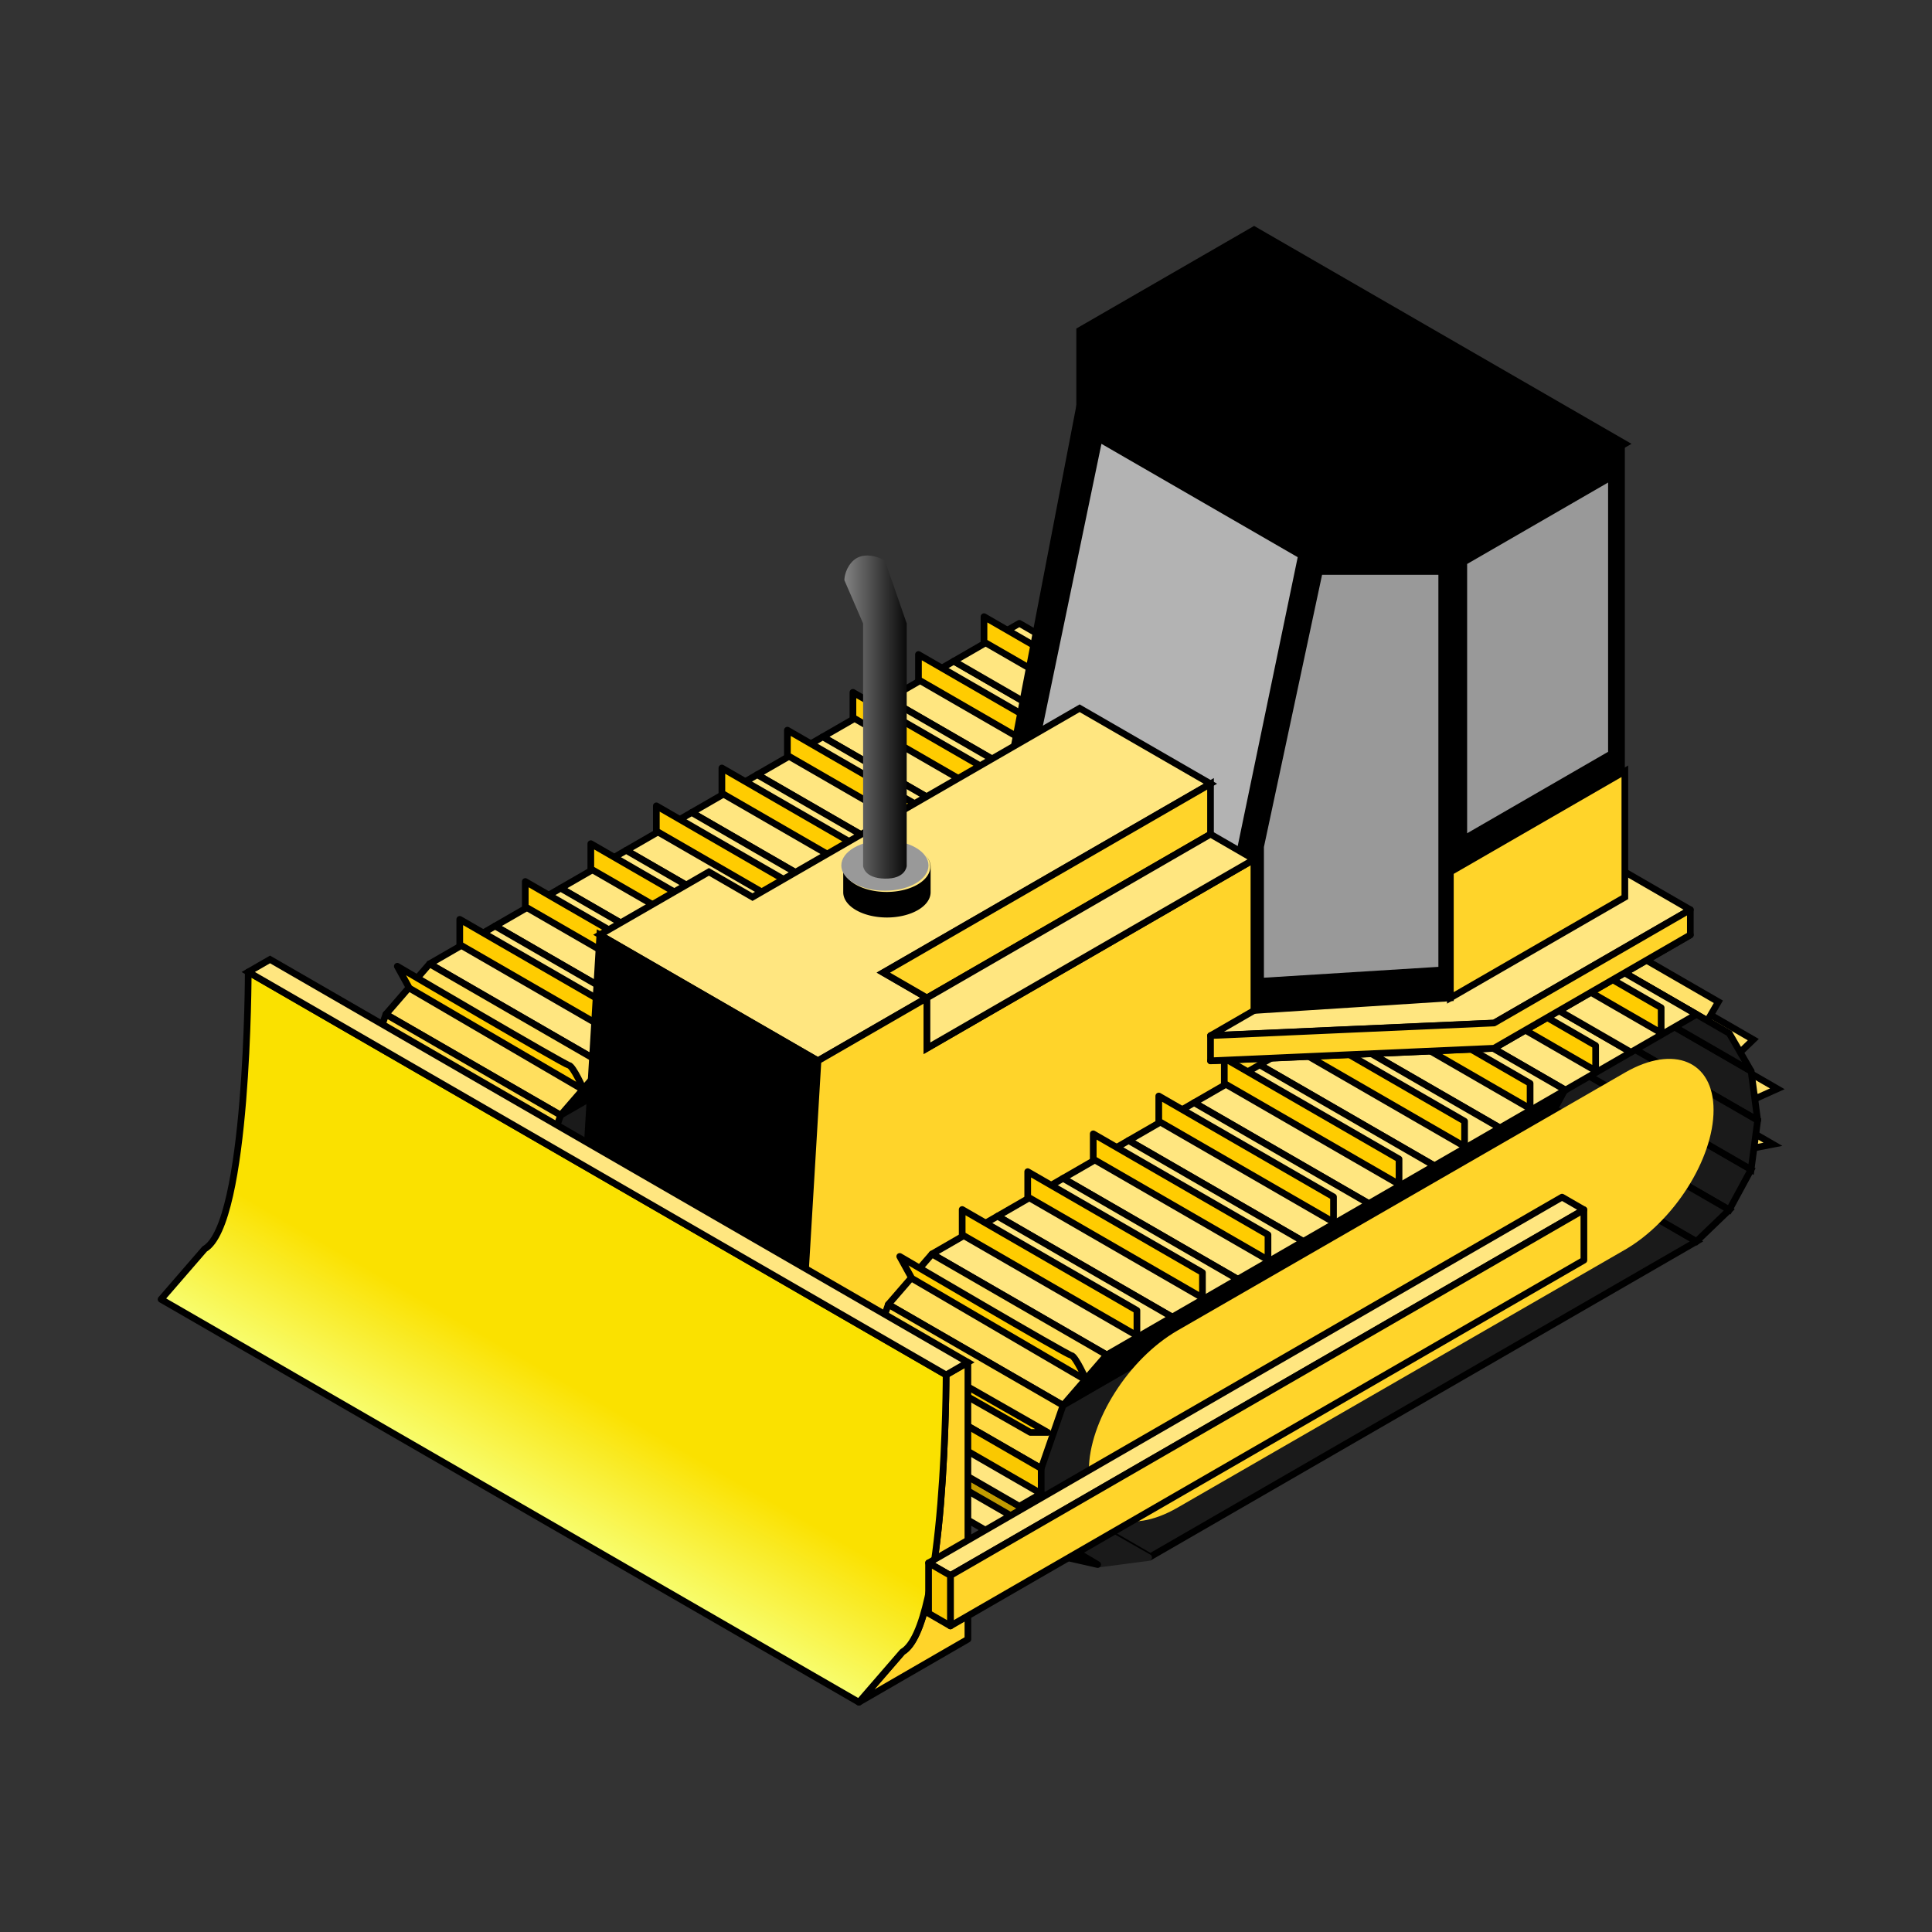 <svg:svg xmlns:dc="http://purl.org/dc/elements/1.1/" xmlns:ns1="http://sodipodi.sourceforge.net/DTD/sodipodi-0.dtd" xmlns:ns2="http://www.inkscape.org/namespaces/inkscape" xmlns:ns3="http://www.w3.org/1999/xlink" xmlns:ns5="http://creativecommons.org/ns#" xmlns:rdf="http://www.w3.org/1999/02/22-rdf-syntax-ns#" xmlns:svg="http://www.w3.org/2000/svg" height="20.298" id="svg8" version="1.1" viewBox="0.572 0.232 20.298 20.298" width="20.298" ns1:docname="bulldozer_iso.svg" ns2:export-filename="C:\Documents and Settings\lukasz\Pulpit\bitmap.png" ns2:export-xdpi="90" ns2:export-ydpi="90" ns2:version="0.92.1 r15371">
  <svg:rect x="0.572" y="0.232" width="20.298" height="20.298" fill="#333333" stroke="none"/>
  <svg:defs id="defs2">
    <svg:linearGradient id="linearGradient4780" ns2:collect="always">
      <svg:stop id="stop4776" offset="0" style="stop-color:#000000;stop-opacity:1" />
      <svg:stop id="stop4778" offset="1" style="stop-color:#808080;stop-opacity:1" />
    </svg:linearGradient>
    <svg:linearGradient id="linearGradient4770" ns2:collect="always">
      <svg:stop id="stop4766" offset="0" style="stop-color:#fae100;stop-opacity:1;" />
      <svg:stop id="stop4768" offset="1" style="stop-color:#faff6f;stop-opacity:0.992" />
    </svg:linearGradient>
    <svg:linearGradient id="linearGradient4742" ns2:collect="always">
      <svg:stop id="stop4738" offset="0" style="stop-color:#fac800;stop-opacity:1;" />
      <svg:stop id="stop4740" offset="1" style="stop-color:#fae100;stop-opacity:1" />
    </svg:linearGradient>
    <svg:linearGradient gradientUnits="userSpaceOnUse" id="linearGradient4744" x1="103.923" x2="100.459" y1="108" y2="116" ns2:collect="always" ns3:href="#linearGradient4742" />
    <svg:linearGradient gradientUnits="userSpaceOnUse" id="linearGradient4772" x1="369.867" x2="360.048" y1="425.199" y2="442.207" ns2:collect="always" ns3:href="#linearGradient4770" />
    <svg:linearGradient gradientTransform="translate(5.196,-2)" gradientUnits="userSpaceOnUse" id="linearGradient4782" x1="116.047" x2="113.449" y1="90" y2="90" ns2:collect="always" ns3:href="#linearGradient4780" />
    <svg:linearGradient gradientTransform="matrix(0.265,0,0,0.265,-19.018,259.268)" gradientUnits="userSpaceOnUse" id="linearGradient4801" x1="116.047" x2="113.449" y1="90" y2="90" ns2:collect="always" ns3:href="#linearGradient4780" />
    <svg:linearGradient gradientTransform="matrix(0.07,0,0,0.07,-20.393,259.797)" gradientUnits="userSpaceOnUse" id="linearGradient4805" x1="369.867" x2="360.048" y1="425.199" y2="442.207" ns2:collect="always" ns3:href="#linearGradient4770" />
  </svg:defs>
  <ns1:namedview bordercolor="#666666" borderopacity="1.0" id="base" pagecolor="#ffffff" showgrid="true" units="px" ns2:current-layer="layer1" ns2:cx="7.9389828" ns2:cy="61.834886" ns2:document-units="mm" ns2:pageopacity="0.0" ns2:pageshadow="2" ns2:snap-global="false" ns2:snap-grids="true" ns2:snap-page="false" ns2:snap-smooth-nodes="true" ns2:window-height="1144" ns2:window-maximized="1" ns2:window-width="1920" ns2:window-x="-4" ns2:window-y="-4" ns2:zoom="6.24798">
    <ns2:grid empspacing="5" id="grid4496" spacingy="0.265" type="axonomgrid" units="px" />
  </ns1:namedview>
  <svg:g id="layer1" transform="translate(0,-275.833)" ns2:groupmode="layer" ns2:label="Layer 1">
    <svg:g id="g4720" transform="matrix(0.265,0,0,0.265,-22.684,261.149)">
      <svg:path d="m 109.119,94.855 a 3.063,5.414 36.949 0 0 -4.073,6.424 A 3.063,5.414 36.949 0 0 109.119,103 l 18.685,-10.788 a 3.063,5.414 36.949 0 0 4.073,-6.423 3.063,5.414 36.949 0 0 -4.073,-1.721 z" id="path4668" style="opacity:1;fill:#000000;fill-opacity:1;stroke:none;stroke-width:0.238;stroke-linecap:round;stroke-linejoin:round;stroke-miterlimit:4;stroke-dasharray:none;stroke-opacity:1" ns2:connector-curvature="0" />
      <svg:g id="g4664" transform="translate(-19.919,-12.5)">
        <svg:path d="m 157.27,102.8 0.779,-0.15 -3.464,-2 -0.346,0.4 z" id="path4564" style="fill:#ffe16a;fill-opacity:1;fill-rule:evenodd;stroke:#000000;stroke-width:0.265px;stroke-linecap:butt;stroke-linejoin:miter;stroke-opacity:1" ns1:nodetypes="ccccc" ns2:connector-curvature="0" />
        <svg:path d="m 157.443,100.8 0.779,-0.35 -3.464,-2 -0.346,0.6 z" id="path4566" style="fill:#ffe16a;fill-opacity:1;fill-rule:evenodd;stroke:#000000;stroke-width:0.265px;stroke-linecap:butt;stroke-linejoin:miter;stroke-opacity:1" ns1:nodetypes="ccccc" ns2:connector-curvature="0" />
        <svg:path d="M 156.751,99 157.27,98.5 153.806,96.5 153.72,97.25 Z" id="path4568" style="fill:#ffe16a;fill-opacity:1;fill-rule:evenodd;stroke:#000000;stroke-width:0.265px;stroke-linecap:butt;stroke-linejoin:miter;stroke-opacity:1" ns1:nodetypes="ccccc" ns2:connector-curvature="0" />
        <svg:path d="m 155.452,97.75 0.433,-0.75 -5.629,-3.25 -0.433,0.75 z" id="path4570" style="fill:#ffe16a;fill-opacity:1;fill-rule:evenodd;stroke:#000000;stroke-width:0.265px;stroke-linecap:butt;stroke-linejoin:miter;stroke-opacity:1" ns2:connector-curvature="0" />
        <svg:path d="m 157.443,101.7 -0.26,-1.95 -6.928,-4 0.26,1.95 z" id="path4572" style="fill:#1a1a1a;fill-opacity:1;fill-rule:evenodd;stroke:#000000;stroke-width:0.265px;stroke-linecap:butt;stroke-linejoin:round;stroke-opacity:1" ns2:connector-curvature="0" />
        <svg:path d="m 157.184,99.75 -0.866,-1.5 -6.928,-4 0.866,1.5 z" id="path4574" style="fill:#1a1a1a;fill-opacity:1;fill-rule:evenodd;stroke:#000000;stroke-width:0.265px;stroke-linecap:butt;stroke-linejoin:round;stroke-opacity:1" ns2:connector-curvature="0" />
        <svg:path d="m 149.389,101.25 0.866,-1.6 6.928,4 -0.866,1.6 z" id="path4576" style="fill:#1a1a1a;fill-opacity:1;fill-rule:evenodd;stroke:#000000;stroke-width:0.265px;stroke-linecap:butt;stroke-linejoin:miter;stroke-opacity:1" ns1:nodetypes="ccccc" ns2:connector-curvature="0" />
        <svg:path d="m 150.255,99.65 0.26,-1.95 6.928,4 -0.26,1.95 z" id="path4578" style="fill:#1a1a1a;fill-opacity:1;fill-rule:evenodd;stroke:#000000;stroke-width:0.265px;stroke-linecap:butt;stroke-linejoin:miter;stroke-opacity:1" ns1:nodetypes="ccccc" ns2:connector-curvature="0" />
        <svg:path d="m 133.368,119 21.651,-12.5 -6.928,-4 -21.651,12.5 z" id="path4580" style="fill:#1a1a1a;fill-rule:evenodd;stroke:#000000;stroke-width:0.265px;stroke-linecap:butt;stroke-linejoin:miter;stroke-opacity:1" ns2:connector-curvature="0" />
        <svg:g id="g4586" style="opacity:1;stroke-width:0.265;stroke-linejoin:round;stroke-miterlimit:4;stroke-dasharray:none" transform="translate(5.196,-3)">
          <svg:path d="m 140.296,98 -2.598,1.5 6.928,4 2.598,-1.5 z" id="path4582" style="fill:#ffe680;fill-opacity:1;fill-rule:evenodd;stroke:#000000;stroke-width:0.265;stroke-linecap:butt;stroke-linejoin:round;stroke-miterlimit:4;stroke-dasharray:none;stroke-opacity:1" ns1:nodetypes="ccccc" ns2:connector-curvature="0" />
          <svg:path d="m 145.823,102.735 v -1 l -6.928,-4 v 1 z" id="path4584" style="fill:#ffcc00;fill-rule:evenodd;stroke:#000000;stroke-width:0.265;stroke-linecap:butt;stroke-linejoin:round;stroke-miterlimit:4;stroke-dasharray:none;stroke-opacity:1" ns2:connector-curvature="0" />
        </svg:g>
        <svg:g id="g4592" style="opacity:1;stroke-linejoin:round" transform="translate(7.794,-4.5)">
          <svg:path d="m 140.296,98 -2.598,1.5 6.928,4 2.598,-1.5 z" id="path4588" style="fill:#ffe680;fill-opacity:1;fill-rule:evenodd;stroke:#000000;stroke-width:0.265px;stroke-linecap:butt;stroke-linejoin:round;stroke-opacity:1" ns1:nodetypes="ccccc" ns2:connector-curvature="0" />
          <svg:path d="m 145.823,102.735 v -1 l -6.928,-4 v 1 z" id="path4590" style="fill:#ffcc00;fill-rule:evenodd;stroke:#000000;stroke-width:0.265px;stroke-linecap:butt;stroke-linejoin:round;stroke-opacity:1" ns2:connector-curvature="0" />
        </svg:g>
        <svg:g id="g4598" style="stroke-width:0.265;stroke-linejoin:round;stroke-miterlimit:4;stroke-dasharray:none" transform="translate(2.598,-1.5)">
          <svg:path d="m 140.296,98 -2.598,1.5 6.928,4 2.598,-1.5 z" id="path4594" style="fill:#ffe680;fill-opacity:1;fill-rule:evenodd;stroke:#000000;stroke-width:0.265;stroke-linecap:butt;stroke-linejoin:round;stroke-miterlimit:4;stroke-dasharray:none;stroke-opacity:1" ns1:nodetypes="ccccc" ns2:connector-curvature="0" />
          <svg:path d="m 145.823,102.735 v -1 l -6.928,-4 v 1 z" id="path4596" style="fill:#ffcc00;fill-rule:evenodd;stroke:#000000;stroke-width:0.265;stroke-linecap:butt;stroke-linejoin:round;stroke-miterlimit:4;stroke-dasharray:none;stroke-opacity:1" ns2:connector-curvature="0" />
        </svg:g>
        <svg:g id="g4606" style="stroke-width:0.265;stroke-linejoin:round;stroke-miterlimit:4;stroke-dasharray:none">
          <svg:path d="m 140.296,98 -2.598,1.5 6.928,4 2.598,-1.5 z" id="path4600" style="fill:#ffe680;fill-opacity:1;fill-rule:evenodd;stroke:#000000;stroke-width:0.265;stroke-linecap:butt;stroke-linejoin:round;stroke-miterlimit:4;stroke-dasharray:none;stroke-opacity:1" ns1:nodetypes="ccccc" ns2:connector-curvature="0" />
          <svg:path d="m 145.823,102.735 v -1 l -6.928,-4 v 1 z" id="path4604" style="fill:#ffcc00;fill-rule:evenodd;stroke:#000000;stroke-width:0.265;stroke-linecap:butt;stroke-linejoin:round;stroke-miterlimit:4;stroke-dasharray:none;stroke-opacity:1" ns2:connector-curvature="0" />
        </svg:g>
        <svg:g id="g4612" style="stroke-width:0.265;stroke-linejoin:round;stroke-miterlimit:4;stroke-dasharray:none" transform="translate(-2.598,1.5)">
          <svg:path d="m 140.296,98 -2.598,1.5 6.928,4 2.598,-1.5 z" id="path4608" style="fill:#ffe680;fill-opacity:1;fill-rule:evenodd;stroke:#000000;stroke-width:0.265;stroke-linecap:butt;stroke-linejoin:round;stroke-miterlimit:4;stroke-dasharray:none;stroke-opacity:1" ns1:nodetypes="ccccc" ns2:connector-curvature="0" />
          <svg:path d="m 145.823,102.735 v -1 l -6.928,-4 v 1 z" id="path4610" style="fill:#ffcc00;fill-rule:evenodd;stroke:#000000;stroke-width:0.265;stroke-linecap:butt;stroke-linejoin:round;stroke-miterlimit:4;stroke-dasharray:none;stroke-opacity:1" ns2:connector-curvature="0" />
        </svg:g>
        <svg:g id="g4622" style="stroke-width:0.265;stroke-linejoin:round;stroke-miterlimit:4;stroke-dasharray:none" transform="translate(-5.196,3)">
          <svg:path d="m 140.296,98 -2.598,1.5 6.928,4 2.598,-1.5 z" id="path4618" style="fill:#ffe680;fill-opacity:1;fill-rule:evenodd;stroke:#000000;stroke-width:0.265;stroke-linecap:butt;stroke-linejoin:round;stroke-miterlimit:4;stroke-dasharray:none;stroke-opacity:1" ns1:nodetypes="ccccc" ns2:connector-curvature="0" />
          <svg:path d="m 145.823,102.735 v -1 l -6.928,-4 v 1 z" id="path4620" style="fill:#ffcc00;fill-rule:evenodd;stroke:#000000;stroke-width:0.265;stroke-linecap:butt;stroke-linejoin:round;stroke-miterlimit:4;stroke-dasharray:none;stroke-opacity:1" ns2:connector-curvature="0" />
        </svg:g>
        <svg:g id="g4628" style="stroke-width:0.265;stroke-linejoin:round;stroke-miterlimit:4;stroke-dasharray:none" transform="translate(-7.794,4.5)">
          <svg:path d="m 140.296,98 -2.598,1.5 6.928,4 2.598,-1.5 z" id="path4624" style="fill:#ffe680;fill-opacity:1;fill-rule:evenodd;stroke:#000000;stroke-width:0.265;stroke-linecap:butt;stroke-linejoin:round;stroke-miterlimit:4;stroke-dasharray:none;stroke-opacity:1" ns1:nodetypes="ccccc" ns2:connector-curvature="0" />
          <svg:path d="m 145.823,102.735 v -1 l -6.928,-4 v 1 z" id="path4626" style="fill:#ffcc00;fill-rule:evenodd;stroke:#000000;stroke-width:0.265;stroke-linecap:butt;stroke-linejoin:round;stroke-miterlimit:4;stroke-dasharray:none;stroke-opacity:1" ns2:connector-curvature="0" />
        </svg:g>
        <svg:g id="g4634" style="stroke-width:0.265;stroke-linejoin:round;stroke-miterlimit:4;stroke-dasharray:none" transform="translate(-10.392,6)">
          <svg:path d="m 140.296,98 -2.598,1.5 6.928,4 2.598,-1.5 z" id="path4630" style="fill:#ffe680;fill-opacity:1;fill-rule:evenodd;stroke:#000000;stroke-width:0.265;stroke-linecap:butt;stroke-linejoin:round;stroke-miterlimit:4;stroke-dasharray:none;stroke-opacity:1" ns1:nodetypes="ccccc" ns2:connector-curvature="0" />
          <svg:path d="m 145.823,102.735 v -1 l -6.928,-4 v 1 z" id="path4632" style="fill:#ffcc00;fill-rule:evenodd;stroke:#000000;stroke-width:0.265;stroke-linecap:butt;stroke-linejoin:round;stroke-miterlimit:4;stroke-dasharray:none;stroke-opacity:1" ns2:connector-curvature="0" />
        </svg:g>
        <svg:g id="g4640" style="stroke-width:0.265;stroke-linejoin:round;stroke-miterlimit:4;stroke-dasharray:none" transform="translate(-12.99,7.5)">
          <svg:path d="m 140.296,98 -2.598,1.5 6.928,4 2.598,-1.5 z" id="path4636" style="fill:#ffe680;fill-opacity:1;fill-rule:evenodd;stroke:#000000;stroke-width:0.265;stroke-linecap:butt;stroke-linejoin:round;stroke-miterlimit:4;stroke-dasharray:none;stroke-opacity:1" ns1:nodetypes="ccccc" ns2:connector-curvature="0" />
          <svg:path d="m 145.823,102.735 v -1 l -6.928,-4 v 1 z" id="path4638" style="fill:#ffcc00;fill-rule:evenodd;stroke:#000000;stroke-width:0.265;stroke-linecap:butt;stroke-linejoin:round;stroke-miterlimit:4;stroke-dasharray:none;stroke-opacity:1" ns2:connector-curvature="0" />
        </svg:g>
        <svg:path d="m 124.708,107 c 0,0 -1.732,2 -1.732,2 l 6.928,4 1.732,-2 z" id="path4642" style="fill:#ffdf5e;fill-opacity:1;fill-rule:evenodd;stroke:#000000;stroke-width:0.265;stroke-linecap:butt;stroke-linejoin:round;stroke-miterlimit:4;stroke-dasharray:none;stroke-opacity:1" ns2:connector-curvature="0" />
        <svg:path d="m 131.379,119.283 1.918,-0.251 -6.99,-3.984 L 124.708,115 Z" id="path4644" style="fill:#1a1a1a;fill-rule:evenodd;stroke:#1a1a1a;stroke-width:0.265px;stroke-linecap:butt;stroke-linejoin:round;stroke-opacity:1" ns1:nodetypes="ccccc" ns2:connector-curvature="0" />
        <svg:path d="m 129.904,119 1.373,0.311 -6.407,-3.796 -1.028,-0.015 z" id="path4646" style="fill:#000000;fill-opacity:1;fill-rule:evenodd;stroke:#000000;stroke-width:0.265;stroke-linecap:butt;stroke-linejoin:round;stroke-miterlimit:4;stroke-dasharray:none;stroke-opacity:1" ns1:nodetypes="ccccc" ns2:connector-curvature="0" />
        <svg:path d="m 122.976,109 -0.866,2.5 6.928,4 0.866,-2.5 z" id="path4648" style="fill:#ffda44;fill-opacity:1;fill-rule:evenodd;stroke:#000000;stroke-width:0.265;stroke-linecap:butt;stroke-linejoin:round;stroke-miterlimit:4;stroke-dasharray:none;stroke-opacity:1" ns2:connector-curvature="0" />
        <svg:path d="m 122.11,111.5 v 2 l 6.928,4 v -2 z" id="path4650" style="fill:#fac800;fill-opacity:1;fill-rule:evenodd;stroke:#000000;stroke-width:0.265;stroke-linecap:butt;stroke-linejoin:round;stroke-miterlimit:4;stroke-dasharray:none;stroke-opacity:1" ns2:connector-curvature="0" />
        <svg:path d="m 122.11,113.5 1.732,2 6.062,3.5 -0.866,-1.5 z" id="path4652" style="fill:#c19b00;fill-opacity:1;fill-rule:evenodd;stroke:#000000;stroke-width:0.265;stroke-linecap:butt;stroke-linejoin:round;stroke-miterlimit:4;stroke-dasharray:none;stroke-opacity:1" ns2:connector-curvature="0" />
        <svg:path d="m 123.908,107.964 6.917,4.042 c 0,0 -0.419,-0.958 -0.599,-0.988 -0.18,-0.03 -6.797,-3.923 -6.797,-3.923 z" id="path4654" style="fill:#ffcc00;fill-opacity:1;fill-rule:evenodd;stroke:#000000;stroke-width:0.265;stroke-linecap:butt;stroke-linejoin:round;stroke-miterlimit:4;stroke-dasharray:none;stroke-opacity:1" ns2:connector-curvature="0" />
        <svg:path d="m 129.298,114.073 -6.767,-3.863 -0.599,0.06 6.677,3.803 z" id="path4656" style="fill:#ffcc00;fill-opacity:1;fill-rule:evenodd;stroke:#000000;stroke-width:0.265;stroke-linecap:butt;stroke-linejoin:round;stroke-miterlimit:4;stroke-dasharray:none;stroke-opacity:1" ns1:nodetypes="ccccc" ns2:connector-curvature="0" />
        <svg:path d="m 129.038,116.5 -0.866,0.5 -6.928,-4 0.866,-0.5 z" id="path4658" style="fill:#ffe680;fill-opacity:1;fill-rule:evenodd;stroke:#000000;stroke-width:0.265;stroke-linecap:butt;stroke-linejoin:round;stroke-miterlimit:4;stroke-dasharray:none;stroke-opacity:1" ns2:connector-curvature="0" />
        <svg:path d="m 129.419,118.288 -0.697,0.754 -6.928,-4 0.697,-0.754 z" id="path4660" style="fill:#ffe680;fill-opacity:1;fill-rule:evenodd;stroke:#000000;stroke-width:0.265;stroke-linecap:butt;stroke-linejoin:round;stroke-miterlimit:4;stroke-dasharray:none;stroke-opacity:1" ns1:nodetypes="ccccc" ns2:connector-curvature="0" />
        <svg:path d="m 148.09,102.5 1.299,-1.25 6.928,4 -1.299,1.25 z" id="path4662" style="fill:#1a1a1a;fill-opacity:1;fill-rule:evenodd;stroke:#000000;stroke-width:0.265px;stroke-linecap:butt;stroke-linejoin:miter;stroke-opacity:1" ns1:nodetypes="ccccc" ns2:connector-curvature="0" />
      </svg:g>
      <svg:path d="m 114.605,97.873 c -1.943,1.121 -3.517,3.605 -3.517,5.548 1.2e-4,1.942 1.575,2.608 3.517,1.486 l 17.767,-10.244 c 1.942,-1.121 3.517,-3.605 3.517,-5.547 1.1e-4,-1.943 -1.575,-2.608 -3.517,-1.487 z" id="path4666" style="opacity:1;fill:#ffd42a;fill-opacity:1;stroke:none;stroke-width:0.238;stroke-linecap:round;stroke-linejoin:round;stroke-miterlimit:4;stroke-dasharray:none;stroke-opacity:1" ns1:nodetypes="ccccccc" ns2:connector-curvature="0" />
    </svg:g>
    <svg:path d="m 11.915,280.331 -0.687,3.572 2.521,1.191 0.687,-3.307 z m 0.458,0.794 1.375,0.794 -0.458,2.381 -1.375,-0.794 z" id="path4519" style="opacity:1;fill:#000000;fill-rule:evenodd;stroke:#000000;stroke-width:0.07px;stroke-linecap:butt;stroke-linejoin:miter;stroke-opacity:1" ns1:nodetypes="cccccccccc" ns2:connector-curvature="0" />
    <svg:path d="m 13.519,285.226 0.687,-3.307 -2.062,-1.191 -0.687,3.307 z" id="path4517" style="fill:#b3b3b3;fill-rule:evenodd;stroke:none;stroke-width:0.07px;stroke-linecap:butt;stroke-linejoin:miter;stroke-opacity:0.974" ns1:nodetypes="ccccc" ns2:connector-curvature="0" />
    <svg:path d="m 11.915,283.506 -3.437,1.984 -0.458,-0.265 -1.146,0.661 2.291,1.323 1.145,-0.661 -0.458,-0.265 3.437,-1.984 z" id="path4498" style="fill:#ffe680;fill-rule:evenodd;stroke:#000000;stroke-width:0.07px;stroke-linecap:butt;stroke-linejoin:miter;stroke-opacity:1" ns2:connector-curvature="0" />
    <svg:path d="m 9.165,287.21 -0.229,3.836 -2.291,-1.323 0.229,-3.836 z" id="path4500" style="fill:#000000;fill-rule:evenodd;stroke:#000000;stroke-width:0.07px;stroke-linecap:butt;stroke-linejoin:miter;stroke-opacity:1" ns1:nodetypes="ccccc" ns2:connector-curvature="0" />
    <svg:path d="m 17.185,284.697 -3.437,1.984 v -1.587 l -3.437,1.984 V 286.549 h -1.4e-4 l -1.145,0.661 -0.229,3.837 4.812,-2.778 3.437,-1.984 v -0.529 z" id="path4502" style="fill:#ffd42a;fill-rule:evenodd;stroke:#000000;stroke-width:0.07px;stroke-linecap:butt;stroke-linejoin:miter;stroke-opacity:1" ns2:connector-curvature="0" />
    <svg:path d="m 11.342,289.614 a 0.81,1.433 36.949 0 0 -1.078,1.7 0.81,1.433 36.949 0 0 1.078,0.455 l 4.944,-2.854 a 0.81,1.433 36.949 0 0 1.078,-1.7 0.81,1.433 36.949 0 0 -1.078,-0.455 z" id="path4612" style="opacity:1;fill:#000000;fill-opacity:1;stroke:none;stroke-width:0.063;stroke-linecap:round;stroke-linejoin:round;stroke-miterlimit:4;stroke-dasharray:none;stroke-opacity:1" ns2:connector-curvature="0" />
    <svg:path d="m 10.311,286.549 2.979,-1.72 v -0.529 l -3.437,1.984 z" id="path4510" style="fill:#ffd42a;fill-opacity:1;fill-rule:evenodd;stroke:#000000;stroke-width:0.07px;stroke-linecap:butt;stroke-linejoin:miter;stroke-opacity:1" ns2:connector-curvature="0" />
    <svg:g id="g4600" transform="matrix(0.265,0,0,0.265,-22.684,260.885)">
      <svg:path d="m 157.27,102.8 0.779,-0.15 -3.464,-2 -0.346,0.4 z" id="path4649" style="fill:#ffe16a;fill-opacity:1;fill-rule:evenodd;stroke:#000000;stroke-width:0.265px;stroke-linecap:butt;stroke-linejoin:miter;stroke-opacity:1" ns1:nodetypes="ccccc" ns2:connector-curvature="0" />
      <svg:path d="m 157.443,100.8 0.779,-0.35 -3.464,-2 -0.346,0.6 z" id="path4647" style="fill:#ffe16a;fill-opacity:1;fill-rule:evenodd;stroke:#000000;stroke-width:0.265px;stroke-linecap:butt;stroke-linejoin:miter;stroke-opacity:1" ns1:nodetypes="ccccc" ns2:connector-curvature="0" />
      <svg:path d="M 156.751,99 157.27,98.5 153.806,96.5 153.72,97.25 Z" id="path4645" style="fill:#ffe16a;fill-opacity:1;fill-rule:evenodd;stroke:#000000;stroke-width:0.265px;stroke-linecap:butt;stroke-linejoin:miter;stroke-opacity:1" ns1:nodetypes="ccccc" ns2:connector-curvature="0" />
      <svg:path d="m 155.452,97.75 0.433,-0.75 -5.629,-3.25 -0.433,0.75 z" id="path4643" style="fill:#ffe16a;fill-opacity:1;fill-rule:evenodd;stroke:#000000;stroke-width:0.265px;stroke-linecap:butt;stroke-linejoin:miter;stroke-opacity:1" ns2:connector-curvature="0" />
      <svg:path d="m 157.443,101.7 -0.26,-1.95 -6.928,-4 0.26,1.95 z" id="path4639" style="fill:#1a1a1a;fill-opacity:1;fill-rule:evenodd;stroke:#000000;stroke-width:0.265px;stroke-linecap:butt;stroke-linejoin:round;stroke-opacity:1" ns2:connector-curvature="0" />
      <svg:path d="m 157.184,99.75 -0.866,-1.5 -6.928,-4 0.866,1.5 z" id="path4641" style="fill:#1a1a1a;fill-opacity:1;fill-rule:evenodd;stroke:#000000;stroke-width:0.265px;stroke-linecap:butt;stroke-linejoin:round;stroke-opacity:1" ns2:connector-curvature="0" />
      <svg:path d="m 149.389,101.25 0.866,-1.6 6.928,4 -0.866,1.6 z" id="path4635" style="fill:#1a1a1a;fill-opacity:1;fill-rule:evenodd;stroke:#000000;stroke-width:0.265px;stroke-linecap:butt;stroke-linejoin:miter;stroke-opacity:1" ns1:nodetypes="ccccc" ns2:connector-curvature="0" />
      <svg:path d="m 150.255,99.65 0.26,-1.95 6.928,4 -0.26,1.95 z" id="path4637" style="fill:#1a1a1a;fill-opacity:1;fill-rule:evenodd;stroke:#000000;stroke-width:0.265px;stroke-linecap:butt;stroke-linejoin:miter;stroke-opacity:1" ns1:nodetypes="ccccc" ns2:connector-curvature="0" />
      <svg:path d="m 133.368,119 21.651,-12.5 -6.928,-4 -21.651,12.5 z" id="path4631" style="fill:#1a1a1a;fill-rule:evenodd;stroke:#000000;stroke-width:0.265px;stroke-linecap:butt;stroke-linejoin:miter;stroke-opacity:1" ns2:connector-curvature="0" />
      <svg:g id="g4571" style="opacity:1;stroke-width:0.265;stroke-linejoin:round;stroke-miterlimit:4;stroke-dasharray:none" transform="translate(5.196,-3)">
        <svg:path d="m 140.296,98 -2.598,1.5 6.928,4 2.598,-1.5 z" id="path4567" style="fill:#ffe680;fill-opacity:1;fill-rule:evenodd;stroke:#000000;stroke-width:0.265;stroke-linecap:butt;stroke-linejoin:round;stroke-miterlimit:4;stroke-dasharray:none;stroke-opacity:1" ns1:nodetypes="ccccc" ns2:connector-curvature="0" />
        <svg:path d="m 145.823,102.735 v -1 l -6.928,-4 v 1 z" id="path4569" style="fill:#ffcc00;fill-rule:evenodd;stroke:#000000;stroke-width:0.265;stroke-linecap:butt;stroke-linejoin:round;stroke-miterlimit:4;stroke-dasharray:none;stroke-opacity:1" ns2:connector-curvature="0" />
      </svg:g>
      <svg:g id="g4577" style="opacity:1;stroke-linejoin:round" transform="translate(7.794,-4.5)">
        <svg:path d="m 140.296,98 -2.598,1.5 6.928,4 2.598,-1.5 z" id="path4573" style="fill:#ffe680;fill-opacity:1;fill-rule:evenodd;stroke:#000000;stroke-width:0.265px;stroke-linecap:butt;stroke-linejoin:round;stroke-opacity:1" ns1:nodetypes="ccccc" ns2:connector-curvature="0" />
        <svg:path d="m 145.823,102.735 v -1 l -6.928,-4 v 1 z" id="path4575" style="fill:#ffcc00;fill-rule:evenodd;stroke:#000000;stroke-width:0.265px;stroke-linecap:butt;stroke-linejoin:round;stroke-opacity:1" ns2:connector-curvature="0" />
      </svg:g>
      <svg:g id="g4565" style="stroke-width:0.265;stroke-linejoin:round;stroke-miterlimit:4;stroke-dasharray:none" transform="translate(2.598,-1.5)">
        <svg:path d="m 140.296,98 -2.598,1.5 6.928,4 2.598,-1.5 z" id="path4561" style="fill:#ffe680;fill-opacity:1;fill-rule:evenodd;stroke:#000000;stroke-width:0.265;stroke-linecap:butt;stroke-linejoin:round;stroke-miterlimit:4;stroke-dasharray:none;stroke-opacity:1" ns1:nodetypes="ccccc" ns2:connector-curvature="0" />
        <svg:path d="m 145.823,102.735 v -1 l -6.928,-4 v 1 z" id="path4563" style="fill:#ffcc00;fill-rule:evenodd;stroke:#000000;stroke-width:0.265;stroke-linecap:butt;stroke-linejoin:round;stroke-miterlimit:4;stroke-dasharray:none;stroke-opacity:1" ns2:connector-curvature="0" />
      </svg:g>
      <svg:g id="g4559" style="stroke-width:0.265;stroke-linejoin:round;stroke-miterlimit:4;stroke-dasharray:none">
        <svg:path d="m 140.296,98 -2.598,1.5 6.928,4 2.598,-1.5 z" id="path4553" style="fill:#ffe680;fill-opacity:1;fill-rule:evenodd;stroke:#000000;stroke-width:0.265;stroke-linecap:butt;stroke-linejoin:round;stroke-miterlimit:4;stroke-dasharray:none;stroke-opacity:1" ns1:nodetypes="ccccc" ns2:connector-curvature="0" />
        <svg:path d="m 145.823,102.735 v -1 l -6.928,-4 v 1 z" id="path4555" style="fill:#ffcc00;fill-rule:evenodd;stroke:#000000;stroke-width:0.265;stroke-linecap:butt;stroke-linejoin:round;stroke-miterlimit:4;stroke-dasharray:none;stroke-opacity:1" ns2:connector-curvature="0" />
      </svg:g>
      <svg:g id="g4583" style="stroke-width:0.265;stroke-linejoin:round;stroke-miterlimit:4;stroke-dasharray:none" transform="translate(-2.598,1.5)">
        <svg:path d="m 140.296,98 -2.598,1.5 6.928,4 2.598,-1.5 z" id="path4579" style="fill:#ffe680;fill-opacity:1;fill-rule:evenodd;stroke:#000000;stroke-width:0.265;stroke-linecap:butt;stroke-linejoin:round;stroke-miterlimit:4;stroke-dasharray:none;stroke-opacity:1" ns1:nodetypes="ccccc" ns2:connector-curvature="0" />
        <svg:path d="m 145.823,102.735 v -1 l -6.928,-4 v 1 z" id="path4581" style="fill:#ffcc00;fill-rule:evenodd;stroke:#000000;stroke-width:0.265;stroke-linecap:butt;stroke-linejoin:round;stroke-miterlimit:4;stroke-dasharray:none;stroke-opacity:1" ns2:connector-curvature="0" />
      </svg:g>
      <svg:g id="g4589" style="stroke-width:0.265;stroke-linejoin:round;stroke-miterlimit:4;stroke-dasharray:none" transform="translate(-5.196,3)">
        <svg:path d="m 140.296,98 -2.598,1.5 6.928,4 2.598,-1.5 z" id="path4585" style="fill:#ffe680;fill-opacity:1;fill-rule:evenodd;stroke:#000000;stroke-width:0.265;stroke-linecap:butt;stroke-linejoin:round;stroke-miterlimit:4;stroke-dasharray:none;stroke-opacity:1" ns1:nodetypes="ccccc" ns2:connector-curvature="0" />
        <svg:path d="m 145.823,102.735 v -1 l -6.928,-4 v 1 z" id="path4587" style="fill:#ffcc00;fill-rule:evenodd;stroke:#000000;stroke-width:0.265;stroke-linecap:butt;stroke-linejoin:round;stroke-miterlimit:4;stroke-dasharray:none;stroke-opacity:1" ns2:connector-curvature="0" />
      </svg:g>
      <svg:g id="g4595" style="stroke-width:0.265;stroke-linejoin:round;stroke-miterlimit:4;stroke-dasharray:none" transform="translate(-7.794,4.5)">
        <svg:path d="m 140.296,98 -2.598,1.5 6.928,4 2.598,-1.5 z" id="path4591" style="fill:#ffe680;fill-opacity:1;fill-rule:evenodd;stroke:#000000;stroke-width:0.265;stroke-linecap:butt;stroke-linejoin:round;stroke-miterlimit:4;stroke-dasharray:none;stroke-opacity:1" ns1:nodetypes="ccccc" ns2:connector-curvature="0" />
        <svg:path d="m 145.823,102.735 v -1 l -6.928,-4 v 1 z" id="path4593" style="fill:#ffcc00;fill-rule:evenodd;stroke:#000000;stroke-width:0.265;stroke-linecap:butt;stroke-linejoin:round;stroke-miterlimit:4;stroke-dasharray:none;stroke-opacity:1" ns2:connector-curvature="0" />
      </svg:g>
      <svg:g id="g4601" style="stroke-width:0.265;stroke-linejoin:round;stroke-miterlimit:4;stroke-dasharray:none" transform="translate(-10.392,6)">
        <svg:path d="m 140.296,98 -2.598,1.5 6.928,4 2.598,-1.5 z" id="path4597" style="fill:#ffe680;fill-opacity:1;fill-rule:evenodd;stroke:#000000;stroke-width:0.265;stroke-linecap:butt;stroke-linejoin:round;stroke-miterlimit:4;stroke-dasharray:none;stroke-opacity:1" ns1:nodetypes="ccccc" ns2:connector-curvature="0" />
        <svg:path d="m 145.823,102.735 v -1 l -6.928,-4 v 1 z" id="path4599" style="fill:#ffcc00;fill-rule:evenodd;stroke:#000000;stroke-width:0.265;stroke-linecap:butt;stroke-linejoin:round;stroke-miterlimit:4;stroke-dasharray:none;stroke-opacity:1" ns2:connector-curvature="0" />
      </svg:g>
      <svg:g id="g4607" style="stroke-width:0.265;stroke-linejoin:round;stroke-miterlimit:4;stroke-dasharray:none" transform="translate(-12.99,7.5)">
        <svg:path d="m 140.296,98 -2.598,1.5 6.928,4 2.598,-1.5 z" id="path4603" style="fill:#ffe680;fill-opacity:1;fill-rule:evenodd;stroke:#000000;stroke-width:0.265;stroke-linecap:butt;stroke-linejoin:round;stroke-miterlimit:4;stroke-dasharray:none;stroke-opacity:1" ns1:nodetypes="ccccc" ns2:connector-curvature="0" />
        <svg:path d="m 145.823,102.735 v -1 l -6.928,-4 v 1 z" id="path4605" style="fill:#ffcc00;fill-rule:evenodd;stroke:#000000;stroke-width:0.265;stroke-linecap:butt;stroke-linejoin:round;stroke-miterlimit:4;stroke-dasharray:none;stroke-opacity:1" ns2:connector-curvature="0" />
      </svg:g>
      <svg:path d="m 124.708,107 c 0,0 -1.732,2 -1.732,2 l 6.928,4 1.732,-2 z" id="path4609" style="fill:#ffdf5e;fill-opacity:1;fill-rule:evenodd;stroke:#000000;stroke-width:0.265;stroke-linecap:butt;stroke-linejoin:round;stroke-miterlimit:4;stroke-dasharray:none;stroke-opacity:1" ns2:connector-curvature="0" />
      <svg:path d="m 131.379,119.283 1.918,-0.251 -6.99,-3.984 L 124.708,115 Z" id="path4629" style="fill:#1a1a1a;fill-rule:evenodd;stroke:#1a1a1a;stroke-width:0.265px;stroke-linecap:butt;stroke-linejoin:round;stroke-opacity:1" ns1:nodetypes="ccccc" ns2:connector-curvature="0" />
      <svg:path d="m 129.904,119 1.373,0.311 -6.407,-3.796 -1.028,-0.015 z" id="path4627" style="fill:#000000;fill-opacity:1;fill-rule:evenodd;stroke:#000000;stroke-width:0.265;stroke-linecap:butt;stroke-linejoin:round;stroke-miterlimit:4;stroke-dasharray:none;stroke-opacity:1" ns1:nodetypes="ccccc" ns2:connector-curvature="0" />
      <svg:path d="m 122.976,109 -0.866,2.5 6.928,4 0.866,-2.5 z" id="path4611" style="fill:#ffda44;fill-opacity:1;fill-rule:evenodd;stroke:#000000;stroke-width:0.265;stroke-linecap:butt;stroke-linejoin:round;stroke-miterlimit:4;stroke-dasharray:none;stroke-opacity:1" ns2:connector-curvature="0" />
      <svg:path d="m 122.11,111.5 v 2 l 6.928,4 v -2 z" id="path4613" style="fill:#fac800;fill-opacity:1;fill-rule:evenodd;stroke:#000000;stroke-width:0.265;stroke-linecap:butt;stroke-linejoin:round;stroke-miterlimit:4;stroke-dasharray:none;stroke-opacity:1" ns2:connector-curvature="0" />
      <svg:path d="m 122.11,113.5 1.732,2 6.062,3.5 -0.866,-1.5 z" id="path4615" style="fill:#c19b00;fill-opacity:1;fill-rule:evenodd;stroke:#000000;stroke-width:0.265;stroke-linecap:butt;stroke-linejoin:round;stroke-miterlimit:4;stroke-dasharray:none;stroke-opacity:1" ns2:connector-curvature="0" />
      <svg:path d="m 123.908,107.964 6.917,4.042 c 0,0 -0.419,-0.958 -0.599,-0.988 -0.18,-0.03 -6.797,-3.923 -6.797,-3.923 z" id="path4617" style="fill:#ffcc00;fill-opacity:1;fill-rule:evenodd;stroke:#000000;stroke-width:0.265;stroke-linecap:butt;stroke-linejoin:round;stroke-miterlimit:4;stroke-dasharray:none;stroke-opacity:1" ns2:connector-curvature="0" />
      <svg:path d="m 129.298,114.073 -6.767,-3.863 -0.599,0.06 6.677,3.803 z" id="path4619" style="fill:#ffcc00;fill-opacity:1;fill-rule:evenodd;stroke:#000000;stroke-width:0.265;stroke-linecap:butt;stroke-linejoin:round;stroke-miterlimit:4;stroke-dasharray:none;stroke-opacity:1" ns1:nodetypes="ccccc" ns2:connector-curvature="0" />
      <svg:path d="m 129.038,116.5 -0.866,0.5 -6.928,-4 0.866,-0.5 z" id="path4623" style="fill:#ffe680;fill-opacity:1;fill-rule:evenodd;stroke:#000000;stroke-width:0.265;stroke-linecap:butt;stroke-linejoin:round;stroke-miterlimit:4;stroke-dasharray:none;stroke-opacity:1" ns2:connector-curvature="0" />
      <svg:path d="m 129.419,118.288 -0.697,0.754 -6.928,-4 0.697,-0.754 z" id="path4625" style="fill:#ffe680;fill-opacity:1;fill-rule:evenodd;stroke:#000000;stroke-width:0.265;stroke-linecap:butt;stroke-linejoin:round;stroke-miterlimit:4;stroke-dasharray:none;stroke-opacity:1" ns1:nodetypes="ccccc" ns2:connector-curvature="0" />
      <svg:path d="m 148.09,102.5 1.299,-1.25 6.928,4 -1.299,1.25 z" id="path4633" style="fill:#1a1a1a;fill-opacity:1;fill-rule:evenodd;stroke:#000000;stroke-width:0.265px;stroke-linecap:butt;stroke-linejoin:miter;stroke-opacity:1" ns1:nodetypes="ccccc" ns2:connector-curvature="0" />
    </svg:g>
    <svg:path d="m 13.748,286.946 -0.458,0.265 2.979,-0.132 2.062,-1.191 -0.687,-0.397 z" id="path4549" style="fill:#ffe680;fill-opacity:1;fill-rule:evenodd;stroke:#000000;stroke-width:0.07px;stroke-linecap:butt;stroke-linejoin:round;stroke-opacity:1" ns2:connector-curvature="0" />
    <svg:path d="m 10.311,287.078 3.437,-1.984 -0.458,-0.265 -2.979,1.72 z" id="path4512" style="fill:#ffe680;fill-opacity:1;fill-rule:evenodd;stroke:#000000;stroke-width:0.07px;stroke-linecap:butt;stroke-linejoin:miter;stroke-opacity:1" ns2:connector-curvature="0" />
    <svg:path d="m 13.748,286.681 -0.458,0.265 2.979,-0.132 2.062,-1.191 -0.687,-0.397 z" id="path4547" style="opacity:1;fill:#ffe680;fill-opacity:1;fill-rule:evenodd;stroke:#000000;stroke-width:0.07px;stroke-linecap:butt;stroke-linejoin:round;stroke-opacity:1" ns2:connector-curvature="0" />
    <svg:path d="m 14.435,281.787 -0.687,3.307 v 1.587 l 2.062,-0.132 v -4.762 z m 0.076,0.691 h 1.069 v 3.704 l -1.604,0.103 v -1.235 z" id="path4521" style="opacity:1;fill:#000000;fill-rule:evenodd;stroke:#000000;stroke-width:0.07px;stroke-linecap:butt;stroke-linejoin:miter;stroke-opacity:1" ns2:connector-curvature="0" />
    <svg:path d="m 15.81,286.549 1.833,-1.058 v -1.323 l -1.833,1.058 z" id="path4523" style="opacity:1;fill:#ffd42a;fill-opacity:1;fill-rule:evenodd;stroke:#000000;stroke-width:0.07px;stroke-linecap:butt;stroke-linejoin:miter;stroke-opacity:1" ns1:nodetypes="ccccc" ns2:connector-curvature="0" />
    <svg:path d="m 14.462,282.104 -0.611,2.86 v 1.373 l 1.833,-0.114 v -4.119 z" id="path4534" style="opacity:1;fill:#999999;fill-rule:evenodd;stroke:none;stroke-width:0.07px;stroke-linecap:butt;stroke-linejoin:miter;stroke-opacity:1" ns1:nodetypes="cccccc" ns2:connector-curvature="0" />
    <svg:path d="m 15.81,285.226 v -3.44 l 1.833,-1.058 v 3.44 z" id="path4539" style="fill:#000000;fill-rule:evenodd;stroke:none;stroke-width:0.07px;stroke-linecap:butt;stroke-linejoin:miter;stroke-opacity:1" ns1:nodetypes="ccccc" ns2:connector-curvature="0" />
    <svg:path d="m 15.951,284.88 v -2.91 l 1.551,-0.896 v 2.91 z" id="path4541" style="fill:#999999;fill-opacity:1;fill-rule:evenodd;stroke:#000000;stroke-width:0.07px;stroke-linecap:butt;stroke-linejoin:miter;stroke-opacity:1" ns1:nodetypes="ccccc" ns2:connector-curvature="0" />
    <svg:path d="m 18.331,285.887 v -0.265 l -2.062,1.191 -2.979,0.132 v 0.265 l 2.979,-0.132 z" id="path4551" style="opacity:1;fill:#ffd42a;fill-opacity:1;fill-rule:evenodd;stroke:#000000;stroke-width:0.07px;stroke-linecap:butt;stroke-linejoin:round;stroke-opacity:1" ns2:connector-curvature="0" />
    <svg:path d="m 12.943,290.044 c -0.514,0.297 -0.931,0.954 -0.931,1.468 3.2e-5,0.514 0.417,0.69 0.931,0.393 l 4.701,-2.71 c 0.514,-0.297 0.931,-0.954 0.931,-1.468 2.9e-5,-0.514 -0.417,-0.69 -0.931,-0.393 z" id="path4602" style="opacity:1;fill:#ffd42a;fill-opacity:1;stroke:none;stroke-width:0.063;stroke-linecap:round;stroke-linejoin:round;stroke-miterlimit:4;stroke-dasharray:none;stroke-opacity:1" ns1:nodetypes="ccccccc" ns2:connector-curvature="0" />
    <svg:path d="m 11.915,280.331 v -0.794 l 1.833,-1.058 3.895,2.249 c 0,0 -1.833,1.058 -1.833,1.058 0,0 -1.375,0 -1.375,0 z" id="path4764" style="fill:#000000;fill-rule:evenodd;stroke:#000000;stroke-width:0.07px;stroke-linecap:butt;stroke-linejoin:miter;stroke-opacity:1" ns2:connector-curvature="0" />
    <svg:path d="m 3.208,289.033 -0.458,0.529 0.458,-0.265 z" id="path4724" style="fill:none;fill-rule:evenodd;stroke:#000000;stroke-width:0.07px;stroke-linecap:butt;stroke-linejoin:round;stroke-opacity:1" ns2:connector-curvature="0" />
    <svg:g id="g4831" transform="translate(0.201,0.551)">
      <svg:path d="m 10.54,289.827 -0.229,0.132 c 0,0 7e-5,2.646 -0.458,2.91 l -0.458,0.529 0.458,-0.265 0.687,-0.397 z" id="path4559" style="fill:#ffd42a;fill-opacity:1;fill-rule:evenodd;stroke:#000000;stroke-width:0.07px;stroke-linecap:butt;stroke-linejoin:round;stroke-opacity:1" ns2:connector-curvature="0" />
      <svg:path d="m 2.979,285.726 c 0,0 7e-5,2.646 -0.458,2.91 l -0.458,0.529 7.332,4.233 0.458,-0.529 c 0.458,-0.265 0.458,-2.91 0.458,-2.91 z" id="path4726" style="fill:url(#linearGradient4805);fill-opacity:1;fill-rule:evenodd;stroke:#000000;stroke-width:0.07px;stroke-linecap:butt;stroke-linejoin:round;stroke-opacity:1" ns1:nodetypes="ccccccc" ns2:connector-curvature="0" />
      <svg:path d="m 10.311,289.959 -7.332,-4.233 0.229,-0.132 7.332,4.233 z" id="path4748" style="fill:#ffe680;fill-opacity:1;fill-rule:evenodd;stroke:#000000;stroke-width:0.07px;stroke-linecap:butt;stroke-linejoin:miter;stroke-opacity:1" ns1:nodetypes="ccccc" ns2:connector-curvature="0" />
    </svg:g>
    <svg:g id="g4760" transform="matrix(0.265,0,0,0.265,-0.229,219.61)">
      <svg:path d="m 65.818,261 -25.115,14.5 -0.866,-0.5 25.115,-14.5 z" id="path4614" style="fill:#ffe680;fill-opacity:1;fill-rule:evenodd;stroke:#000000;stroke-width:0.265;stroke-linecap:butt;stroke-linejoin:round;stroke-miterlimit:4;stroke-dasharray:none;stroke-opacity:1" ns1:nodetypes="ccccc" ns2:connector-curvature="0" />
      <svg:path d="m 65.818,261 v 2 l -25.115,14.5 v -2 z" id="path4616" style="fill:#ffd42a;fill-opacity:1;fill-rule:evenodd;stroke:#000000;stroke-width:0.265;stroke-linecap:butt;stroke-linejoin:round;stroke-miterlimit:4;stroke-dasharray:none;stroke-opacity:1" ns1:nodetypes="ccccc" ns2:connector-curvature="0" />
      <svg:path d="m 39.837,275 v 2 l 0.866,0.5 v -2 z" id="path4622" style="fill:#fac800;fill-opacity:1;fill-rule:evenodd;stroke:#000000;stroke-width:0.265;stroke-linecap:butt;stroke-linejoin:round;stroke-miterlimit:4;stroke-dasharray:none;stroke-opacity:1" ns2:connector-curvature="0" />
    </svg:g>
    <svg:g id="g4826" transform="translate(-1.588,0.593)">
      <svg:g id="g4820">
        <svg:path d="M 44.848,32.549 A 1.732,1 0 0 1 45.033,33 a 1.732,1 0 0 1 -1.732,1 1.732,1 0 0 1 -1.719,-0.891 v 0.904 a 1.732,1 0 0 0 1.732,1 1.732,1 0 0 0 1.732,-1 v -1 a 1.732,1 0 0 0 -0.199,-0.465 z" id="ellipse4786" style="opacity:1;fill:#000000;fill-opacity:1;stroke:none;stroke-width:1.002;stroke-linecap:round;stroke-linejoin:round;stroke-miterlimit:4;stroke-dasharray:none;stroke-opacity:1" transform="matrix(0.265,0,0,0.265,0,275.833)" ns2:connector-curvature="0" />
        <svg:ellipse cx="11.457" cy="284.565" id="path4784" rx="0.458" ry="0.265" style="opacity:1;fill:#999999;fill-opacity:1;stroke:none;stroke-width:0.265;stroke-linecap:round;stroke-linejoin:round;stroke-miterlimit:4;stroke-dasharray:none;stroke-opacity:1" />
      </svg:g>
      <svg:path d="m 11.228,284.571 c 0,0 0.01,0.129 0.229,0.132 0.219,0.004 0.229,-0.132 0.229,-0.132 v -2.549 l -0.229,-0.661 c 0,0 -0.219,-0.132 -0.352,0.021 -0.074,0.085 -0.074,0.185 -0.074,0.185 l 0.197,0.455 z" id="path4774" style="fill:url(#linearGradient4801);fill-opacity:1;fill-rule:evenodd;stroke:none;stroke-width:0.265px;stroke-linecap:butt;stroke-linejoin:miter;stroke-opacity:1" ns1:nodetypes="cscccsccc" ns2:connector-curvature="0" />
    </svg:g>
  </svg:g>
</svg:svg>